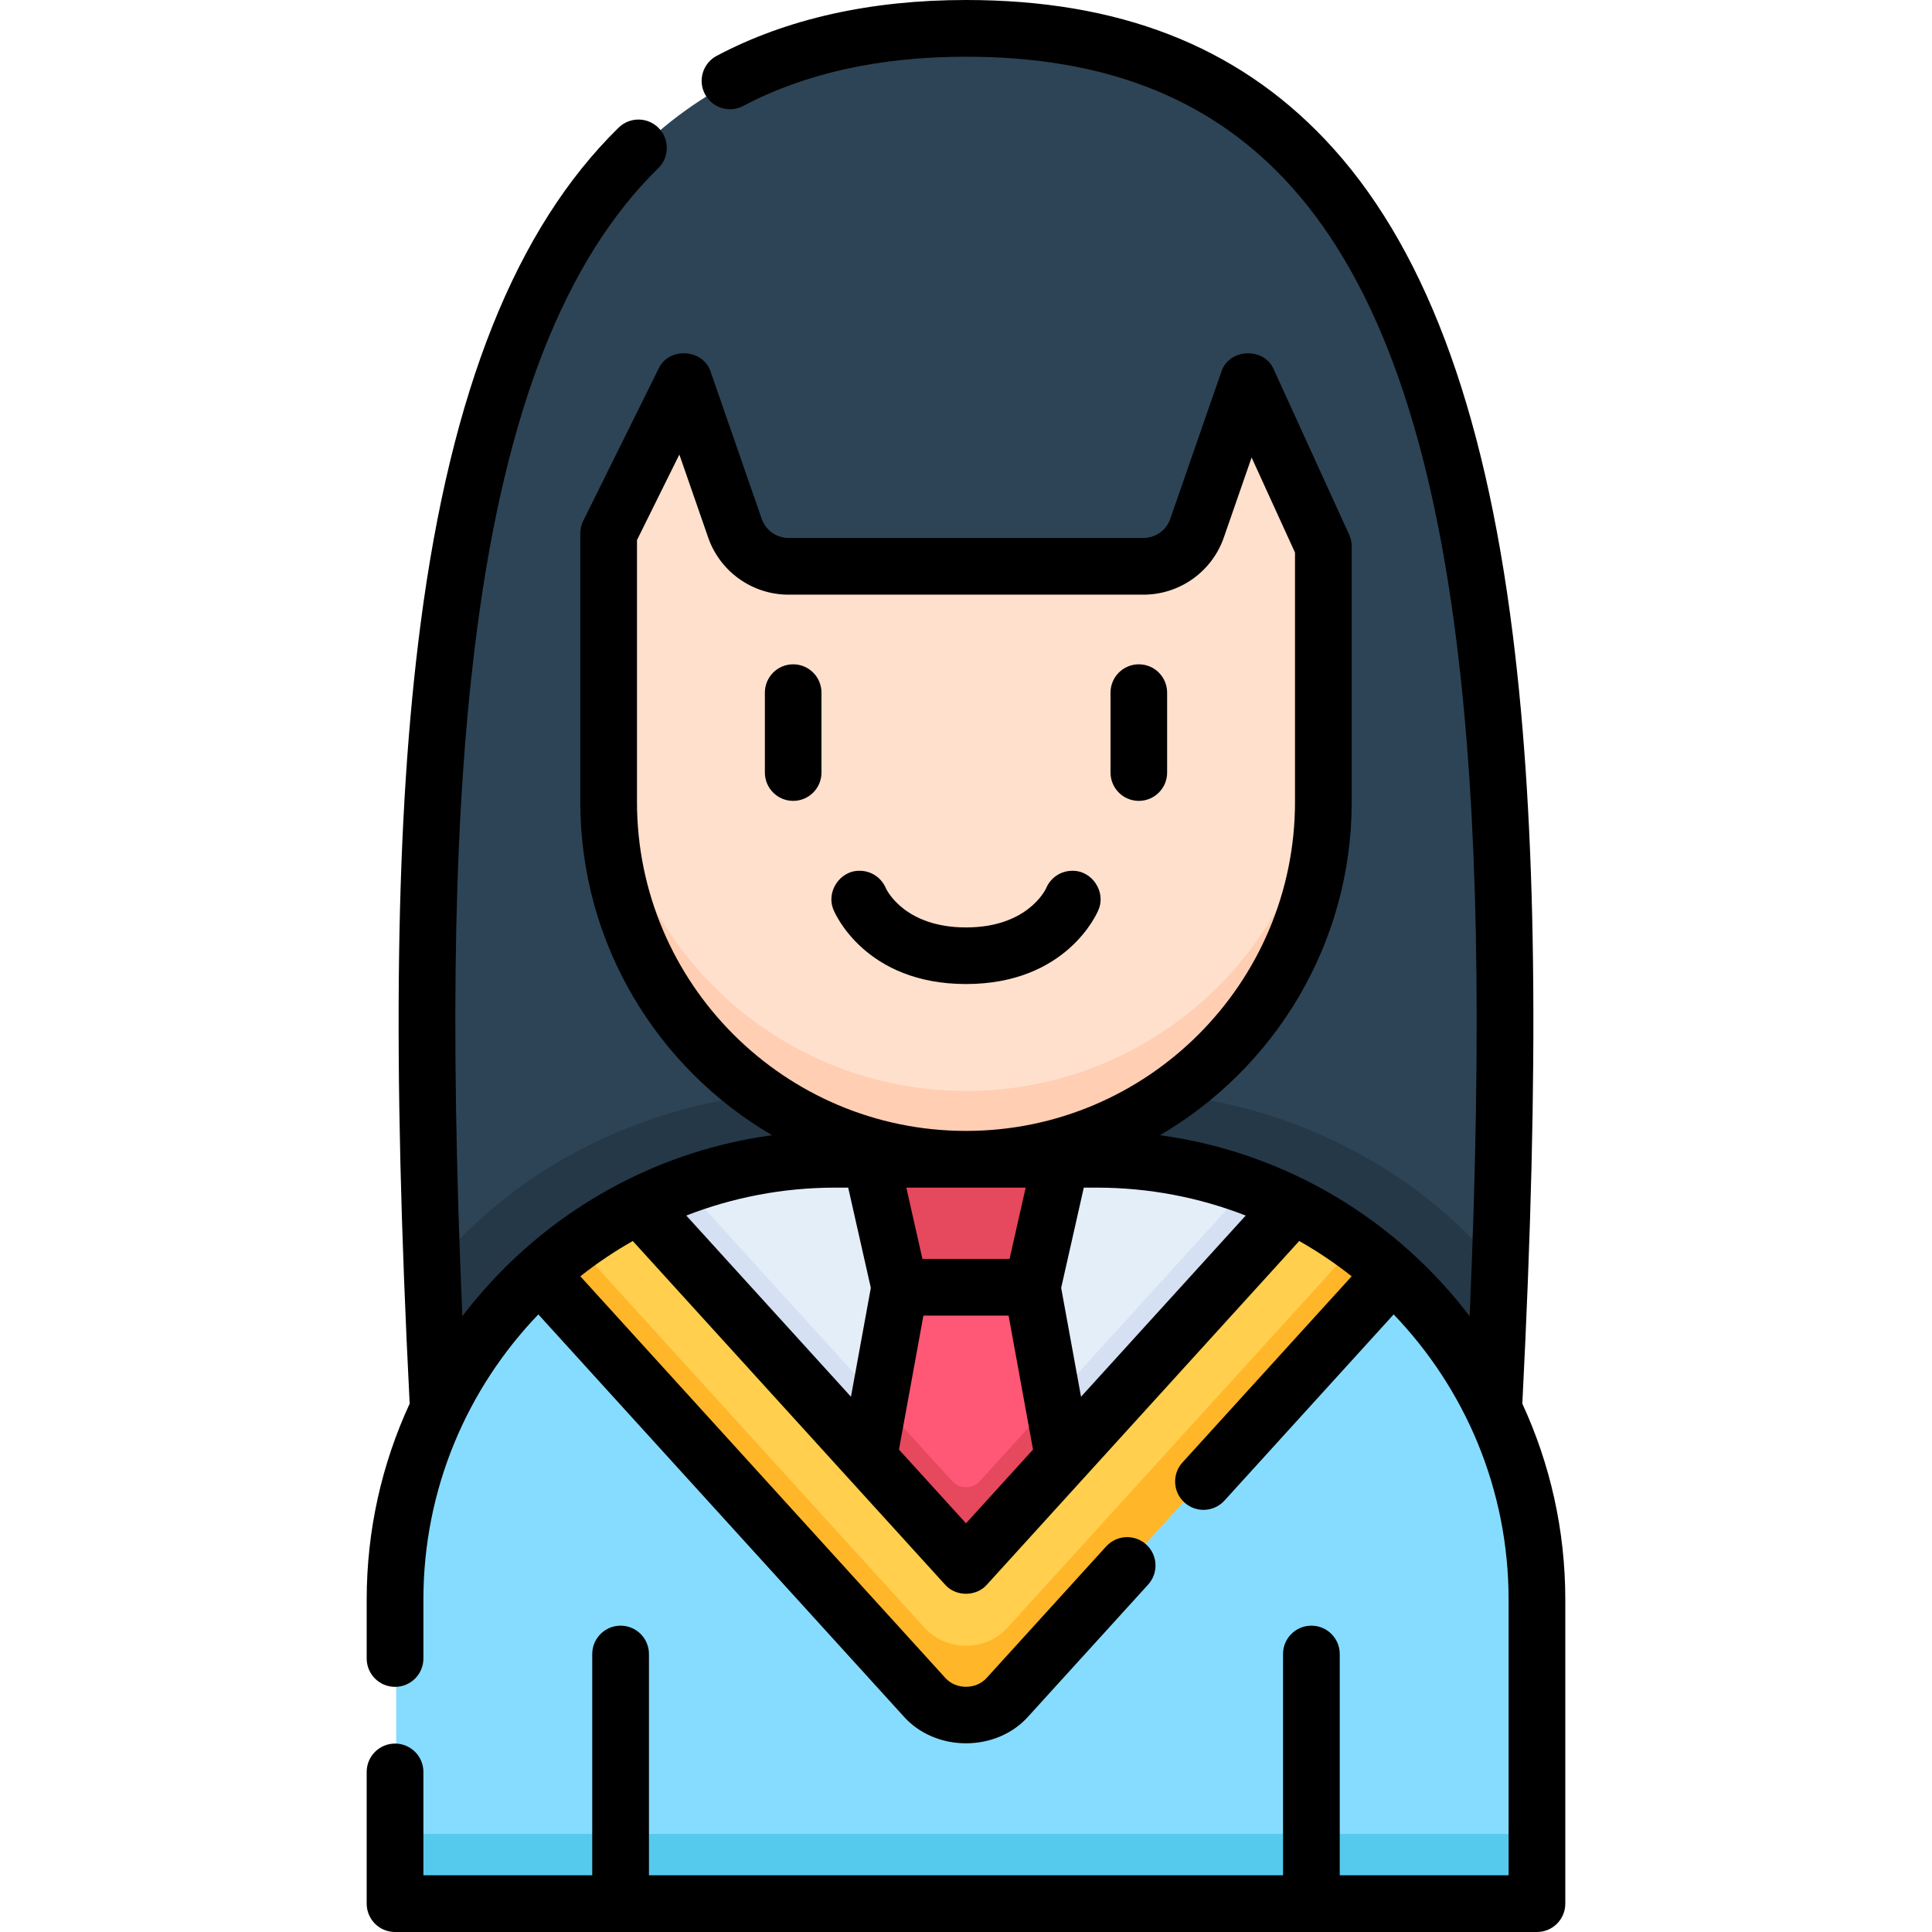 <svg id="Layer_1" enable-background="new 0 0 512 512" height="512" viewBox="0 0 512 512" width="512" xmlns="http://www.w3.org/2000/svg"><g><g><path d="m116.438 373.161c18.794-39.072 58.751-66.042 105.009-66.042h69.106c46.257 0 86.215 26.97 105.009 66.042h.001c11.449-222.136-4.943-365.161-139.563-365.161s-151.012 143.025-139.562 365.161z" fill="#2d4456"/><path d="m294.098 289.12h-76.196c-42.251 0-79.72 18.519-103.121 47.082.453 12.063 1.007 24.377 1.656 36.959h.001c18.794-39.072 58.751-66.042 105.009-66.042h69.106c46.257 0 86.215 26.97 105.009 66.042h.001c.648-12.582 1.202-24.896 1.655-36.959-23.4-28.564-60.869-47.082-103.12-47.082z" fill="#253847"/><path d="m350.521 145.015-19.926-43.649-13.487 38.839c-2.095 6.034-7.782 10.08-14.17 10.08h-93.876c-6.388 0-12.075-4.045-14.17-10.08l-13.487-38.839-19.926 40.224v71.01c0 52.202 42.318 94.52 94.52 94.52 52.202 0 94.521-42.318 94.521-94.521v-67.584z" fill="#ffe0cc"/><path d="m256 289.12c-52.203 0-94.521-42.318-94.521-94.52v18c0 52.202 42.318 94.52 94.52 94.52 52.202 0 94.521-42.318 94.521-94.521v-18c.001 52.202-42.317 94.521-94.52 94.521z" fill="#ffceb3"/><path d="m407.012 504h-302.024v-80.421c0-64.319 52.141-116.459 116.459-116.459h69.106c64.319 0 116.459 52.141 116.459 116.459z" fill="#86dcff"/><path d="m104.988 486h302.025v18h-302.025z" fill="#56caed"/><path d="m256 414.56 86.533-95.216c-15.648-7.818-33.298-12.225-51.98-12.225h-69.106c-18.682 0-36.332 4.406-51.98 12.224z" fill="#e4eef9"/><path d="m181.213 314.269c-4.024 1.482-7.945 3.176-11.746 5.075l86.533 95.216 86.533-95.216c-3.801-1.899-7.723-3.593-11.746-5.075l-71.087 78.219c-1.984 2.183-5.417 2.183-7.4 0z" fill="#d5e0f2"/><path d="m273.52 340.974h-35.04l-7.643-33.854h50.325z" fill="#e6485d"/><path d="m256 414.56s17.546-19.307 25.772-28.359l-8.252-45.228h-35.04l-8.252 45.228z" fill="#ff5876"/><path d="m281.772 386.201-2.735-14.99-19.337 21.277c-1.984 2.183-5.417 2.183-7.4 0l-19.337-21.277-2.735 14.99 25.772 28.359s17.546-19.307 25.772-28.359z" fill="#e6485d"/><path d="m169.467 319.344c-9.587 4.79-18.423 10.857-26.278 17.988l101.711 111.916c5.952 6.549 16.25 6.549 22.201 0l101.711-111.916c-7.855-7.132-16.692-13.198-26.278-17.988l-86.534 95.216z" fill="#ffcf4d"/><path d="m267.101 431.249c-5.952 6.549-16.25 6.549-22.201 0l-92.322-101.586c-3.263 2.395-6.398 4.954-9.389 7.669l101.711 111.916c5.952 6.549 16.25 6.549 22.201 0l101.711-111.916c-2.991-2.716-6.126-5.274-9.389-7.669z" fill="#ffb629"/></g><g><g><path d="m403.432 371.98c4.591-90.11 3.812-153.013-2.522-203.744-7.63-61.111-23.923-104.066-49.809-131.321-23.592-24.84-54.701-36.915-95.101-36.915-25.305 0-47.531 4.977-66.061 14.793-3.668 1.943-5.066 6.491-3.123 10.158 1.943 3.668 6.493 5.066 10.158 3.123 16.34-8.656 36.199-13.045 59.025-13.045 36.059 0 63.602 10.545 84.204 32.236 23.596 24.843 38.575 65.022 45.793 122.833 5.686 45.547 6.801 101.334 3.479 178.709-19.501-25.606-48.703-43.438-82.078-47.965 30.371-17.741 50.823-50.689 50.823-88.328v-67.715c0-1.077-.232-2.141-.679-3.121l-19.965-43.735c-2.545-6.069-11.984-5.629-13.935.655l-13.513 38.915c-1.049 3.021-3.902 5.05-7.099 5.05h-94.06c-3.197 0-6.05-2.029-7.099-5.05l-13.513-38.915c-1.917-6.178-11.153-6.751-13.833-.87l-19.964 40.302c-.514 1.037-.781 2.179-.781 3.336v71.148c0 37.639 20.452 70.587 50.823 88.328-33.375 4.527-62.578 22.359-82.078 47.966-3.388-78.985-2.155-135.682 3.857-181.661 7.62-58.282 23.345-98.378 48.073-122.58 2.966-2.903 3.017-7.66.114-10.627-2.903-2.966-7.66-3.017-10.627-.114-27.228 26.649-44.389 69.621-52.463 131.372-6.688 51.147-7.587 114.987-2.91 206.781-7.306 15.809-11.391 33.399-11.391 51.928v15.612c0 4.15 3.364 7.515 7.515 7.515 4.15 0 7.515-3.365 7.515-7.515v-15.612c0-29.302 11.607-55.943 30.461-75.572l96.649 106.347c8.48 9.748 24.888 9.748 33.367 0l31.587-34.757c2.791-3.071 2.564-7.824-.508-10.615-3.07-2.792-7.823-2.565-10.616.507l-31.587 34.757c-2.821 3.26-8.3 3.259-11.122 0l-96.644-106.344c4.375-3.459 9.022-6.587 13.9-9.354l82.745 91.048c2.826 3.251 8.296 3.251 11.122 0l82.746-91.047c4.878 2.766 9.524 5.895 13.899 9.353l-44.832 49.33c-2.791 3.071-2.564 7.824.508 10.615 3.063 2.785 7.816 2.571 10.615-.507l44.835-49.333c18.854 19.63 30.461 46.27 30.461 75.572v73.064h-44.746v-58.638c0-4.15-3.364-7.515-7.515-7.515s-7.515 3.365-7.515 7.515v58.638h-168.036v-58.638c0-4.15-3.365-7.515-7.515-7.515s-7.515 3.365-7.515 7.515v58.638h-44.745v-27.393c0-4.15-3.365-7.515-7.515-7.515s-7.515 3.365-7.515 7.515v34.908c0 4.15 3.364 7.515 7.515 7.515h302.616c4.151 0 7.515-3.365 7.515-7.515v-80.578c.001-18.529-4.084-36.119-11.39-51.928zm-135.885-38.355h-23.094l-4.265-18.891h31.623zm-98.739-121.111v-69.389l11.229-22.669 7.635 21.987c3.147 9.061 11.706 15.149 21.297 15.149h94.06c9.591 0 18.15-6.088 21.296-15.149l7.363-21.205 11.501 25.194v66.081c0 48.077-39.113 87.191-87.191 87.191-48.076.001-87.19-39.113-87.19-87.19zm52.571 102.22h3.402l5.997 26.564-5.264 28.853-43.639-48.017c12.256-4.774 25.579-7.4 39.504-7.4zm34.621 88.963-17.763-19.545 6.476-35.497h22.573l6.477 35.496zm30.486-33.546-5.265-28.853 5.997-26.564h3.402c13.925 0 27.248 2.625 39.505 7.399z"/><path d="m210.199 176.049c-4.142 0-7.5 3.358-7.5 7.5v21.19c0 4.142 3.358 7.5 7.5 7.5s7.5-3.358 7.5-7.5v-21.19c0-4.142-3.358-7.5-7.5-7.5z"/><path d="m301.801 212.24c4.143 0 7.5-3.358 7.5-7.5v-21.19c0-4.142-3.357-7.5-7.5-7.5s-7.5 3.358-7.5 7.5v21.19c0 4.142 3.357 7.5 7.5 7.5z"/><path d="m256 260.779c26.662 0 34.722-18.737 35.074-19.588 0-.001.002-.004.003-.006 2.124-4.773-1.652-10.532-6.913-10.414-3.125 0-5.802 1.913-6.929 4.631-.379.803-5.248 10.377-21.235 10.377-15.983 0-20.853-9.57-21.235-10.377-1.127-2.718-3.803-4.631-6.929-4.631-5.261-.118-9.036 5.642-6.913 10.414.001.001.002.004.002.006.352.851 8.413 19.588 35.075 19.588z"/></g></g></g></svg>